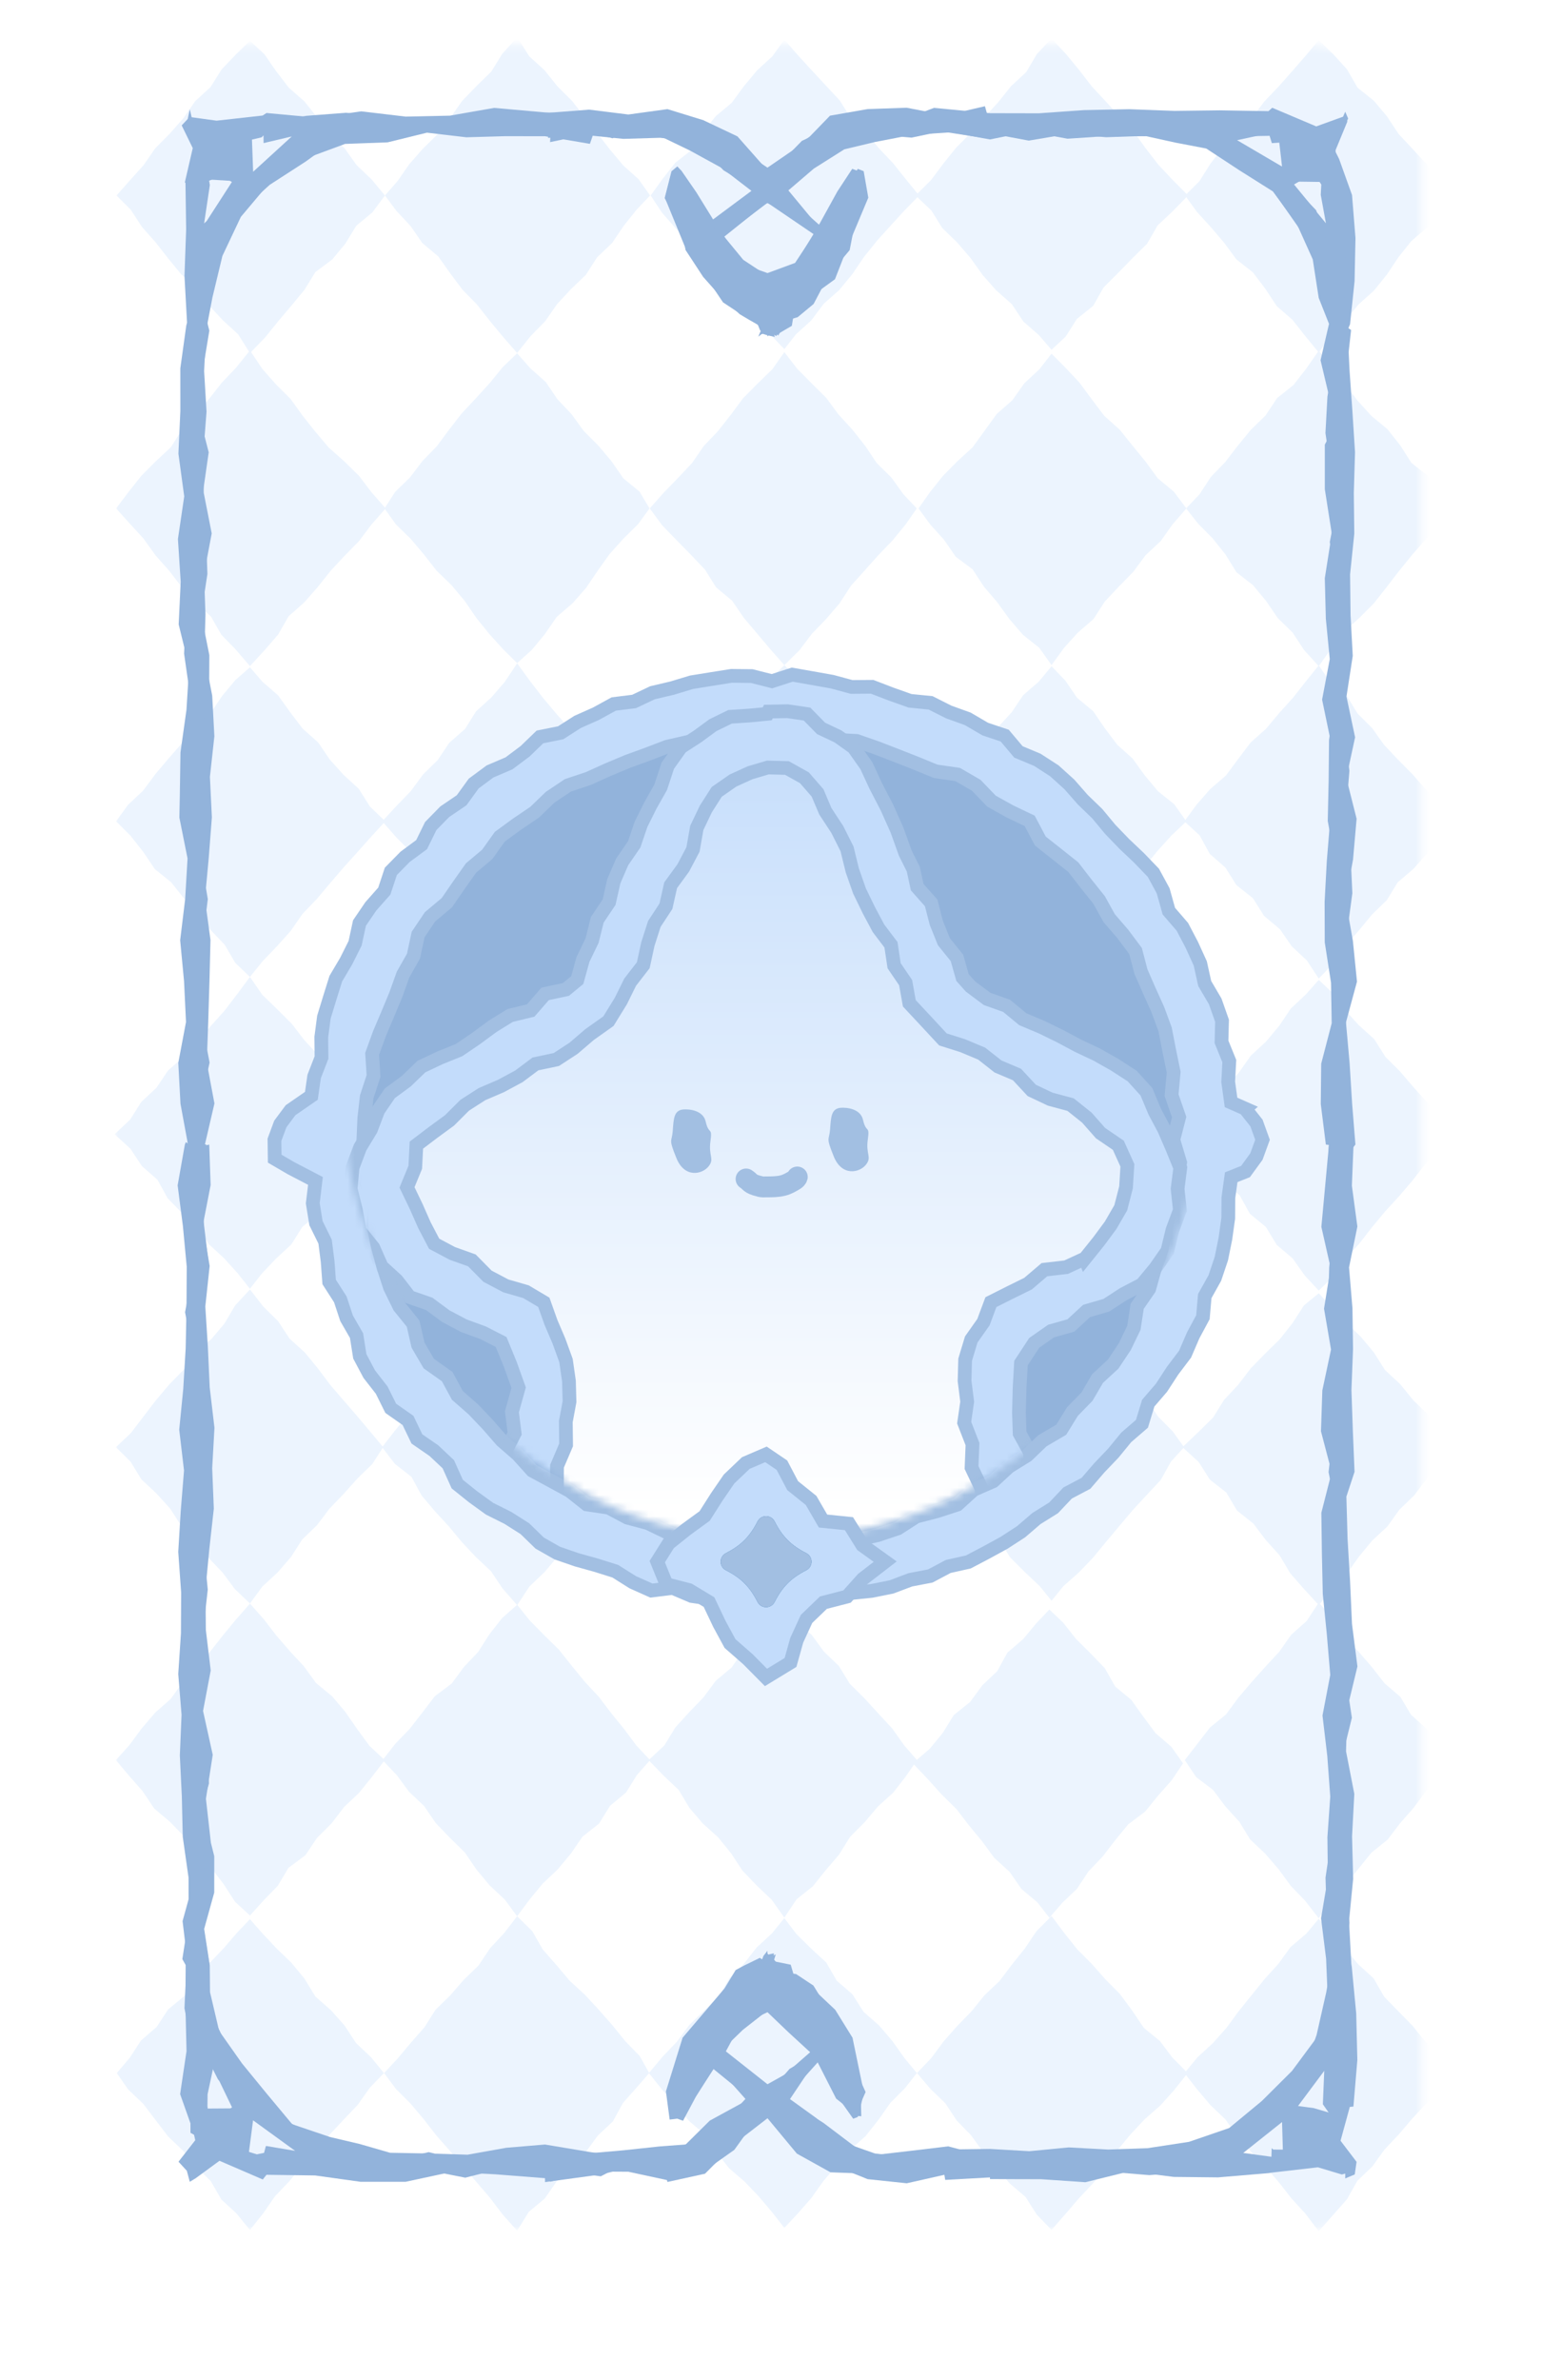 <svg width="215" height="332" viewBox="0 0 215 332" fill="none" xmlns="http://www.w3.org/2000/svg">
<g filter="url(#filter0_d_2544_40833)">
<path d="M184.735 310.609L181.756 310.96L178.779 311.395L175.8 310.645L172.823 310.588L169.843 310.686L166.864 311.118L163.887 310.631L160.908 310.994L157.928 310.872L154.949 311.161L151.972 310.686L148.993 310.738L146.013 310.915L143.034 311.144L140.055 311.438L137.075 311.383L134.099 310.65L131.119 311.087L128.14 310.559L125.16 310.951L122.181 311.106L119.202 310.561L116.222 311.292L113.243 311.342L110.264 310.604L107.284 310.834L104.305 311.321L101.326 310.526L98.346 310.755L95.367 311.381L92.388 310.614L89.408 311.261L86.429 310.936L83.449 310.862L80.47 311.357L77.491 310.87L74.511 310.569L71.532 310.645L68.553 311.357L65.573 311.383L62.594 311.175L59.615 310.922L56.633 310.877L53.653 310.8L50.674 310.764L47.695 310.877L44.715 311.297L41.733 310.987L38.754 311.19L35.772 310.557L32.791 311.288L29.809 310.538L26.849 310.717L24.091 309.675L21.097 309.076L19.142 306.771L16.823 305.008L15.294 302.567L13.452 300.214L12.937 297.324L13.102 294.439L13.242 291.561L12.752 288.682L12.652 285.804L12.302 282.926L13.174 280.048L12.312 277.17L13.065 274.292L12.573 271.413L12.314 268.535L12.62 265.657L12.812 262.779L12.368 259.901L13.223 257.022L12.701 254.144L12.361 251.266L13.038 248.388L12.39 245.51L13.095 242.631L12.73 239.753L12.775 236.875L12.681 233.997L12.322 231.119L12.991 228.241L12.341 225.362L13.09 222.484L13.223 219.606L12.922 216.728L13.252 213.85L12.669 210.969L12.595 208.091L13.154 205.213L13.196 202.334L12.844 199.456L13.156 196.58L12.533 193.702L12.765 190.826L12.708 187.948L12.62 185.07L12.765 182.192L12.738 179.314L12.964 176.436L12.797 173.56L12.304 170.682L13.016 167.801L12.287 164.925L12.41 162.047L12.425 159.169L13.112 156.291L12.77 153.412L12.743 150.534L12.462 147.656L12.509 144.778L12.309 141.9L12.57 139.022L13.218 136.143L12.757 133.265L12.425 130.387L12.684 127.506L12.472 124.628L12.755 121.75L12.457 118.872L12.358 115.994L12.477 113.115L12.807 110.235L12.733 107.357L13.102 104.479L12.642 101.6L13.065 98.72L12.413 95.842L13.073 92.963L13.171 90.083L13.048 87.205L12.819 84.326L12.418 81.446L12.637 78.568L12.597 75.689L12.908 72.809L12.9 69.931L12.546 67.053L13.154 64.174L12.62 61.296L12.388 58.416L12.826 55.537L12.75 52.657V49.779L13.009 46.898L13.238 44.02L12.339 41.139L12.294 38.259L13.043 35.381L12.556 32.502L13.07 29.622L12.595 26.741L13.149 23.861L12.627 20.978L12.57 18.03L13.538 15.233L15.17 12.78L17.108 10.64L18.63 8.056L21.255 6.606L23.907 5.247L26.847 4.681L29.809 4.411L32.788 4.248L35.765 4.251L38.744 4.084L41.721 4.189L44.701 4.225L47.68 4.872L50.659 4.045L53.636 4.64L56.615 4.184L59.595 4.327L62.574 4.15L65.551 4.561L68.531 4.841L71.51 4.26L74.489 4.287L77.469 4.85L80.445 4.554L83.425 4.877L86.404 4.291L89.383 4.01L92.363 4.413L95.342 4.248L98.322 4.525L101.301 4.573L104.28 4.361L107.26 4.189L110.239 4L113.218 4.036L116.198 4.177L119.177 4.678L122.156 4.807L125.136 4.504L128.115 4.53L131.095 4.611L134.074 4.511L137.053 4.172L140.033 4.697L143.012 4.136L145.991 4.354L148.971 4.846L151.95 4.597L154.929 4.423L157.911 4.368L160.891 4.315L163.87 4.872L166.852 4.908L169.831 4.729L172.81 4.01L175.792 4.043L178.772 4.37L181.753 4.439L184.735 4.554L187.658 4.898L190.411 5.856L193.341 6.518L195.754 8.24L197.768 10.37L199.832 12.525L200.984 15.243L201.563 18.099L201.444 20.978L202.038 23.856L201.316 26.734L201.311 29.612L202.203 32.49L201.713 35.369L201.57 38.247L201.9 41.125L201.799 44.003L201.742 46.881L201.971 49.76L202.242 52.638L202.121 55.516L202.05 58.394L201.979 61.272L201.513 64.15L201.607 67.029L201.393 69.907L201.922 72.785L202.025 75.663L201.74 78.541L202.003 81.42L201.666 84.298L201.984 87.176L201.614 90.054L201.629 92.932L202.008 95.811L202.03 98.689L202.195 101.567L201.888 104.447L202.225 107.326L201.732 110.204L202.144 113.082L201.368 115.96L201.427 118.836L201.831 121.714L201.934 124.592L201.427 127.468L202.008 130.346L202.109 133.225L202.035 136.103L201.952 138.981L202.213 141.857L201.917 144.735L202.097 147.616L202.245 150.491L201.678 153.369L202.03 156.248L201.622 159.126L202.053 162.004L202.06 164.882L202.075 167.76L202.19 170.639L202.092 173.517L201.998 176.395L202.08 179.273L201.907 182.154L202.072 185.03L201.998 187.91L201.368 190.788L201.777 193.666L201.508 196.545L201.735 199.423L201.378 202.301L201.897 205.182L202.24 208.06L201.425 210.938L201.713 213.816L201.306 216.697L202.252 219.575L201.607 222.453L201.92 225.334L201.952 228.212L201.351 231.09L202.109 233.971L202.19 236.849L202.102 239.729L201.402 242.608L201.464 245.486L201.745 248.364L201.358 251.242L202.008 254.12L201.481 257.001L201.87 259.879L201.523 262.76L201.851 265.638L201.503 268.518L201.508 271.397L201.937 274.277L201.723 277.158L201.809 280.036L202.262 282.914L202.043 285.795L201.718 288.675L201.681 291.556L201.819 294.439L201.663 297.334L200.368 299.959L199.492 302.703L197.593 304.905L195.678 307.089L193.442 309.069L190.706 310.349L187.766 311.108L184.735 310.609Z" fill="white"/>
</g>
<mask id="mask0_2544_40833" style="mask-type:luminance" maskUnits="userSpaceOnUse" x="15" y="6" width="184" height="305">
<path d="M181.902 6.199L32.433 6.199C23.351 6.199 15.989 13.56 15.989 22.64L15.989 294.561C15.989 303.64 23.351 311.001 32.433 311.001H181.902C190.984 311.001 198.346 303.64 198.346 294.561V22.64C198.346 13.56 190.984 6.199 181.902 6.199Z" fill="white"/>
</mask>
<g mask="url(#mask0_2544_40833)">
<path d="M53.704 27.268L51.829 25.009L49.743 23.021L48.069 20.67L45.925 18.739L44.253 16.385L42.464 14.136L40.287 12.226L38.538 9.942L36.89 7.564L34.872 5.697L32.903 7.604L30.92 9.683L29.372 12.148L27.247 14.096L25.599 16.471L23.702 18.625L21.675 20.665L20.029 23.043L18.107 25.18L16.255 27.268L18.235 29.241L19.821 31.671L21.726 33.818L23.496 36.084L25.316 38.305L27.621 40.098L29.148 42.582L31.103 44.684L33.233 46.637L34.872 49.249L36.993 47.066L38.795 44.829L40.65 42.639L42.478 40.423L44.007 37.944L46.355 36.189L48.186 33.975L49.708 31.488L51.943 29.636L53.704 27.268Z" fill="#ECF4FE"/>
<path d="M90.698 27.267L89.106 25.011L86.959 23.079L85.112 20.88L83.361 18.6L81.577 16.344L79.811 14.073L77.775 12.043L75.977 9.8L73.842 7.855L72.151 5.207L70.075 7.508L68.546 9.988L66.488 11.997L64.489 14.061L62.831 16.427L61.075 18.707L59.02 20.721L57.123 22.875L55.47 25.25L53.712 27.267L55.314 29.421L57.275 31.516L58.917 33.896L61.141 35.76L62.81 38.114L64.536 40.422L66.549 42.474L68.323 44.736L70.157 46.952L72.151 49.232L74.045 46.861L76.056 44.812L77.707 42.439L79.657 40.332L81.736 38.34L83.305 35.893L85.39 33.905L87.013 31.509L88.802 29.264L90.698 27.267Z" fill="#ECF4FE"/>
<path d="M128.235 27.266L126.388 25.007L124.597 22.758L122.619 20.68L120.788 18.466L118.707 16.476L117.162 14.011L115.2 11.911L113.252 9.802L111.307 7.688L109.431 5.52L107.757 7.864L105.629 9.814L103.792 12.02L102.087 14.345L99.861 16.203L98.061 18.445L96.508 20.905L94.212 22.708L92.435 24.971L90.779 27.266L92.346 29.639L94.231 31.802L96.295 33.809L98.07 36.07L100.17 38.042L102.159 40.115L103.663 42.621L105.435 44.884L107.608 46.796L109.431 48.694L111.056 46.623L113.194 44.685L114.917 42.376L117.084 40.462L118.908 38.246L120.536 35.849L122.331 33.605L124.258 31.477L126.197 29.354L128.235 27.266Z" fill="#ECF4FE"/>
<path d="M165.76 27.267L163.59 25.079L161.623 22.987L159.863 20.712L158.184 18.365L156.22 16.27L154.281 14.154L152.326 12.05L150.566 9.772L148.742 7.551L146.71 5.371L144.664 7.535L143.182 10.057L141.063 12.014L139.272 14.261L137.327 16.372L135.458 18.55L133.417 20.576L131.614 22.819L129.889 25.127L127.742 27.267L129.942 29.357L131.483 31.827L133.555 33.827L135.421 36.007L137.097 38.356L139.001 40.506L141.168 42.42L142.77 44.836L144.949 46.743L146.71 48.79L148.688 46.938L150.245 44.482L152.518 42.662L153.961 40.107L155.997 38.076L157.999 36.014L160.045 33.991L161.504 31.45L163.604 29.474L165.76 27.267Z" fill="#ECF4FE"/>
<path d="M202.686 27.267L200.78 25.158L199.031 22.873L197.076 20.771L195.119 18.671L193.525 16.249L191.677 14.052L189.405 12.23L187.943 9.686L186.016 7.558L183.992 5.604L182.186 7.748L180.302 9.914L178.399 12.061L176.416 14.14L174.671 16.427L172.976 18.762L170.657 20.54L168.891 22.813L167.341 25.279L165.342 27.267L166.997 29.559L168.933 31.677L170.795 33.862L172.504 36.183L174.8 37.983L176.537 40.277L178.134 42.7L180.318 44.6L182.098 46.859L183.992 49.167L185.79 46.778L187.723 44.657L189.557 42.448L191.708 40.52L193.508 38.28L195.115 35.867L196.91 33.622L199.104 31.732L200.977 29.552L202.686 27.267Z" fill="#ECF4FE"/>
<path d="M53.805 70.913L51.827 68.655L50.085 66.365L48.032 64.351L45.869 62.432L44.017 60.24L42.228 57.988L40.543 55.646L38.504 53.618L36.605 51.462L34.872 48.875L32.941 51.283L30.958 53.361L29.183 55.623L27.294 57.784L25.398 59.938L23.831 62.387L21.722 64.353L19.695 66.391L17.913 68.65L16.199 70.913L18.091 73.015L20.032 75.132L21.713 77.476L23.616 79.623L25.37 81.903L27.268 84.055L29.424 85.983L30.879 88.529L32.883 90.591L34.872 92.909L36.939 90.665L38.812 88.491L40.271 85.948L42.439 84.033L44.331 81.877L46.122 79.628L48.076 77.523L50.09 75.471L51.82 73.17L53.805 70.913Z" fill="#ECF4FE"/>
<path d="M90.623 70.913L89.216 68.56L86.969 66.717L85.323 64.342L83.473 62.145L81.443 60.112L79.751 57.775L77.775 55.689L76.15 53.293L73.989 51.369L72.151 49.281L70.138 51.21L68.324 53.438L66.39 55.556L64.428 57.653L62.663 59.924L60.947 62.24L58.943 64.301L57.201 66.593L55.138 68.603L53.647 70.913L55.232 73.139L57.294 75.146L59.146 77.338L60.918 79.604L62.985 81.604L64.828 83.808L66.465 86.195L68.272 88.43L70.199 90.56L72.151 92.489L74.197 90.646L76.028 88.432L77.667 86.05L79.863 84.162L81.761 82.01L83.386 79.614L85.063 77.262L86.983 75.127L89.031 73.103L90.623 70.913Z" fill="#ECF4FE"/>
<path d="M127.908 70.914L126.054 68.952L124.371 66.61L122.322 64.591L120.709 62.185L118.927 59.929L116.989 57.813L115.277 55.492L113.234 53.466L111.213 51.419L109.432 49.115L107.753 51.507L105.688 53.511L103.663 55.554L101.952 57.87L100.172 60.129L98.192 62.209L96.55 64.591L94.579 66.681L92.578 68.743L90.653 70.914L92.377 73.26L94.374 75.322L96.389 77.372L98.365 79.455L99.906 81.925L102.139 83.782L103.775 86.169L105.627 88.361L107.482 90.558L109.432 92.774L111.534 90.696L113.273 88.401L115.266 86.333L117.136 84.157L118.71 81.718L120.63 79.583L122.542 77.441L124.534 75.372L126.358 73.144L127.908 70.914Z" fill="#ECF4FE"/>
<path d="M165.528 70.914L163.765 68.57L161.532 66.715L159.832 64.388L158.015 62.162L156.214 59.922L154.061 57.996L152.326 55.695L150.614 53.377L148.648 51.282L146.71 49.332L145.019 51.498L142.91 53.465L141.245 55.823L139.073 57.73L137.382 60.067L135.689 62.402L133.557 64.35L131.541 66.399L129.748 68.649L128.153 70.914L129.781 73.149L131.705 75.278L133.347 77.657L135.696 79.408L137.284 81.837L139.152 84.018L140.841 86.36L142.714 88.535L144.996 90.35L146.71 92.765L148.449 90.374L150.371 88.241L152.562 86.35L154.136 83.909L156.102 81.816L158.111 79.762L159.827 77.446L161.934 75.479L163.606 73.121L165.528 70.914Z" fill="#ECF4FE"/>
<path d="M202.857 70.915L200.982 68.625L199.202 66.366L196.918 64.559L195.356 62.108L193.57 59.856L191.332 58.004L189.401 55.878L187.68 53.567L185.933 51.275L183.99 48.914L182.229 51.436L180.464 53.707L178.184 55.522L176.582 57.937L174.52 59.944L172.699 62.165L170.945 64.447L168.946 66.511L167.358 68.943L165.48 70.915L167.171 73.05L169.191 75.095L170.982 77.341L172.512 79.821L174.815 81.614L176.646 83.828L178.282 86.215L180.342 88.224L181.932 90.654L183.99 92.915L185.769 90.409L187.511 88.117L189.653 86.184L191.683 84.146L193.462 81.887L195.22 79.61L197.028 77.377L198.917 75.216L201.001 73.228L202.857 70.915Z" fill="#ECF4FE"/>
<path d="M53.756 114.56L51.612 112.494L50.062 110.033L47.937 108.081L46.017 105.95L44.389 103.556L42.231 101.635L40.489 99.341L38.806 96.996L36.622 95.094L34.873 93.07L32.846 94.847L31.008 97.053L29.378 99.443L27.437 101.556L25.429 103.611L23.539 105.772L21.685 107.964L19.966 110.278L17.864 112.254L16.197 114.56L18.206 116.56L19.983 118.819L21.603 121.22L23.869 123.044L25.658 125.295L27.568 127.438L29.355 129.689L31.344 131.763L32.82 134.295L34.873 136.261L36.652 134.055L38.64 131.984L40.559 129.848L42.203 127.471L44.193 125.4L46.042 123.203L47.911 121.023L49.835 118.892L51.743 116.743L53.756 114.56Z" fill="#ECF4FE"/>
<path d="M90.809 114.56L89.086 112.323L87.04 110.301L85.242 108.059L83.331 105.919L81.484 103.722L79.49 101.654L77.579 99.509L75.734 97.307L73.978 95.027L72.152 92.522L70.424 95.11L68.549 97.284L66.414 99.224L64.868 101.692L62.689 103.592L61.081 106.002L59.025 108.019L57.318 110.342L55.319 112.408L53.334 114.56L55.261 116.759L57.281 118.804L58.92 121.189L60.987 123.189L62.694 125.511L64.459 127.782L66.739 129.599L68.577 131.805L70.237 134.173L72.152 135.997L74.254 134.34L75.793 131.87L77.722 129.744L79.808 127.758L81.526 125.445L83.326 123.205L85.424 121.227L87.15 118.923L89.228 116.923L90.809 114.56Z" fill="#ECF4FE"/>
<path d="M128.144 114.559L126.313 112.369L124.618 110.035L122.586 108.002L120.865 105.693L118.557 103.905L116.841 101.589L114.844 99.523L113.415 96.95L111.505 94.806L109.433 92.777L107.361 94.806L105.662 97.133L103.739 99.266L102.121 101.667L100.094 103.703L98.322 105.969L96.147 107.878L94.562 110.31L92.563 112.377L90.753 114.559L92.53 116.768L94.242 119.086L96.463 120.953L97.985 123.44L100.104 125.397L101.941 127.603L103.655 129.921L105.535 132.09L107.361 134.31L109.433 136.025L111.107 133.961L113.357 132.121L115.211 129.931L116.838 127.534L118.683 125.337L120.921 123.485L122.436 120.991L124.379 118.877L126.507 116.925L128.144 114.559Z" fill="#ECF4FE"/>
<path d="M165.517 114.56L163.82 112.169L161.547 110.349L159.709 108.143L158.021 105.803L155.874 103.873L154.142 101.571L152.507 99.182L150.27 97.329L148.64 94.935L146.711 92.926L144.938 95.07L142.75 96.966L141.134 99.369L139.189 101.478L137.416 103.742L135.494 105.875L133.596 108.029L131.947 110.404L129.712 112.261L127.886 114.56L129.941 116.653L131.919 118.733L133.78 120.921L135.691 123.063L137.234 125.529L139.25 127.578L141.298 129.599L142.991 131.934L144.815 134.157L146.711 136.333L148.67 134.214L150.277 131.801L152.117 129.597L154.327 127.723L156.206 125.555L158.128 123.422L159.653 120.935L161.472 118.712L163.399 116.579L165.517 114.56Z" fill="#ECF4FE"/>
<path d="M202.956 114.56L201.062 112.202L198.995 110.2L197.11 108.036L195.09 105.991L193.116 103.906L191.44 101.554L189.406 99.524L187.888 97.03L185.632 95.194L183.992 92.805L182.19 95.044L180.413 97.305L178.491 99.436L176.648 101.638L174.492 103.561L172.757 105.858L171.039 108.174L168.845 110.064L166.954 112.226L165.242 114.56L167.375 116.518L168.787 119.102L170.964 121.006L172.516 123.465L174.803 125.274L176.353 127.735L178.572 129.604L180.219 131.982L182.323 133.955L183.992 136.487L186.076 134.326L187.694 131.925L189.595 129.775L191.421 127.557L193.486 125.555L195.006 123.066L197.211 121.182L199.114 119.033L200.781 116.667L202.956 114.56Z" fill="#ECF4FE"/>
<path d="M53.333 158.206L51.93 155.855L49.646 154.045L48.002 151.668L46.22 149.414L44.401 147.191L42.46 145.075L40.704 142.794L38.67 140.761L36.599 138.759L34.87 136.256L33.07 138.695L31.319 140.975L29.406 143.115L27.538 145.293L25.604 147.416L23.434 149.326L21.821 151.734L19.709 153.698L18.157 156.161L15.989 158.206L18.192 160.216L19.787 162.638L21.963 164.543L23.385 167.118L25.384 169.182L27.599 171.053L29.13 173.535L31.253 175.488L33.18 177.618L34.87 179.76L36.552 177.613L38.528 175.53L40.646 173.573L42.194 171.11L44.46 169.284L46.085 166.89L47.969 164.724L49.98 162.669L51.577 160.256L53.333 158.206Z" fill="#ECF4FE"/>
<path d="M90.849 158.207L88.96 156.079L87.237 153.771L85.476 151.495L83.362 149.533L81.541 147.315L79.565 145.23L77.872 142.893L75.915 140.793L73.82 138.812L72.148 136.197L70.462 138.796L68.194 140.617L66.616 143.054L64.825 145.301L62.709 147.263L60.833 149.434L58.864 151.526L57.139 153.835L55.313 156.053L53.634 158.207L55.102 160.544L57.001 162.698L59.26 164.53L60.742 167.052L62.751 169.104L64.474 171.413L66.761 173.222L68.264 175.726L70.05 177.982L72.148 180.241L74.042 177.804L75.99 175.695L77.559 173.249L79.46 171.099L81.529 169.099L83.57 167.073L85.495 164.941L86.94 162.385L88.993 160.366L90.849 158.207Z" fill="#ECF4FE"/>
<path d="M128.122 158.206L126.195 156.119L124.517 153.77L122.33 151.874L120.619 149.556L118.928 147.219L117.107 144.999L115.257 142.799L113.328 140.674L111.149 138.769L109.43 136.256L107.457 138.541L105.834 140.937L103.69 142.87L101.901 145.12L99.939 147.217L98.115 149.433L96.343 151.701L94.482 153.888L92.761 156.199L90.441 158.206L92.801 160.173L94.328 162.657L96.303 164.74L98.092 166.989L99.981 169.148L101.875 171.305L104.045 173.219L105.928 175.388L107.555 177.782L109.43 179.623L111.523 177.979L113.038 175.488L115.028 173.416L116.98 171.312L118.634 168.942L120.429 166.697L122.711 164.885L124.647 162.764L126.294 160.384L128.122 158.206Z" fill="#ECF4FE"/>
<path d="M165.148 158.207L163.769 155.855L161.655 153.894L159.576 151.901L158.026 149.443L156.151 147.269L154.25 145.118L152.412 142.909L150.471 140.795L148.659 138.562L146.707 136.705L144.972 138.75L143.204 141.021L141.081 142.971L139.157 145.101L137.438 147.412L135.71 149.718L133.688 151.761L131.485 153.644L129.734 155.931L127.912 158.207L129.958 160.28L131.742 162.534L133.776 164.565L135.635 166.752L137.408 169.018L138.967 171.472L140.847 173.642L142.896 175.664L144.68 177.92L146.707 180.226L148.477 177.692L150.261 175.438L152.492 173.583L154.107 171.177L156.025 169.042L157.935 166.902L159.761 164.681L161.636 162.508L163.421 160.261L165.148 158.207Z" fill="#ECF4FE"/>
<path d="M202.897 158.207L200.675 156.191L199.099 153.752L197.187 151.612L195.321 149.429L193.284 147.403L191.734 144.938L189.588 143.005L187.666 140.874L185.975 138.532L183.99 136.68L182.196 138.699L180.094 140.67L178.481 143.076L176.638 145.28L174.52 147.235L172.853 149.593L170.917 151.714L169.046 153.892L167.248 156.136L165.422 158.207L167 160.495L169.147 162.426L170.709 164.877L172.958 166.717L174.382 169.292L176.62 171.142L178.133 173.638L180.344 175.515L182.014 177.873L183.99 180.011L186.085 177.982L187.724 175.6L189.641 173.465L191.407 171.194L193.24 168.983L195.181 166.869L197.049 164.687L198.812 162.414L200.748 160.288L202.897 158.207Z" fill="#ECF4FE"/>
<path d="M53.46 201.854L51.686 199.724L49.838 197.527L47.961 195.356L46.088 193.181L44.358 190.879L42.541 188.654L40.401 186.713L38.807 184.291L36.758 182.267L34.874 179.852L32.797 182.096L31.312 184.616L29.458 186.808L27.225 188.661L25.61 191.064L23.599 193.119L21.749 195.316L19.998 197.601L18.249 199.89L16.175 201.854L18.202 203.857L19.727 206.343L21.833 208.31L23.758 210.44L25.324 212.887L27.363 214.915L29.058 217.25L31.041 219.325L32.767 221.636L34.874 223.653L36.597 221.299L38.713 219.34L40.595 217.174L42.16 214.725L44.234 212.727L45.966 210.428L47.956 208.355L49.871 206.217L51.941 204.206L53.46 201.854Z" fill="#ECF4FE"/>
<path d="M90.768 201.853L89.002 199.692L87.122 197.521L85.121 195.461L83.37 193.177L81.525 190.98L79.525 188.916L77.711 186.686L76.137 184.244L73.918 182.372L72.153 179.936L70.495 182.465L68.491 184.524L66.455 186.553L64.888 188.999L63.015 191.174L60.965 193.193L59.054 195.336L56.962 197.316L55.117 199.521L53.312 201.853L55.105 204.192L57.406 205.985L58.813 208.577L60.663 210.769L62.608 212.883L64.444 215.092L66.408 217.186L68.508 219.16L70.121 221.568L72.153 223.889L73.865 221.286L75.95 219.3L77.805 217.108L79.848 215.087L81.719 212.909L83.173 210.36L85.261 208.375L87.202 206.261L89.138 204.133L90.768 201.853Z" fill="#ECF4FE"/>
<path d="M127.946 201.853L126.074 199.874L124.638 197.312L122.594 195.288L120.731 193.105L118.919 190.878L116.985 188.754L115.177 186.519L112.956 184.652L111.492 182.111L109.432 180.057L107.421 182.151L105.909 184.648L104.052 186.835L102.043 188.892L100.019 190.932L98.122 193.086L96.107 195.136L94.266 197.34L92.461 199.577L90.745 201.853L92.73 203.883L94.383 206.254L96.263 208.422L98.113 210.617L100.259 212.55L101.931 214.904L103.837 217.051L105.736 219.205L107.407 221.564L109.432 223.917L111.113 221.262L113.237 219.307L115.11 217.132L117.062 215.027L118.701 212.645L120.567 210.465L122.746 208.558L124.184 205.997L126.233 203.976L127.946 201.853Z" fill="#ECF4FE"/>
<path d="M165.203 201.854L163.613 199.645L161.592 197.602L159.977 195.199L157.732 193.353L156.191 190.883L154.166 188.843L152.499 186.484L150.25 184.641L148.72 182.157L146.712 179.768L144.799 182.238L142.91 184.399L141.091 186.622L139.421 188.978L137.275 190.909L135.633 193.291L133.653 195.372L131.944 197.692L129.746 199.583L128.09 201.854L129.64 204.214L131.686 206.236L133.587 208.385L135.287 210.713L137.466 212.617L139.393 214.745L140.927 217.22L142.966 219.251L145.061 221.232L146.712 223.272L148.365 221.234L150.532 219.32L152.515 217.246L154.339 215.028L156.184 212.826L158.036 210.634L159.986 208.523L161.945 206.426L163.374 203.863L165.203 201.854Z" fill="#ECF4FE"/>
<path d="M202.972 201.854L200.771 199.754L199.231 197.282L197.159 195.284L195.349 193.054L193.235 191.092L191.68 188.634L189.838 186.43L187.773 184.425L185.797 182.34L183.992 180.383L181.916 182.093L180.34 184.534L178.561 186.791L176.508 188.805L174.499 190.859L172.755 193.151L170.788 195.246L169.25 197.719L167.201 199.74L164.982 201.854L167.246 203.925L168.803 206.378L171.099 208.178L172.591 210.694L174.868 212.506L176.606 214.803L178.528 216.935L180.022 219.448L181.914 221.612L183.992 223.863L186.034 221.581L187.956 219.448L189.62 217.09L191.449 214.876L193.563 212.914L195.244 210.568L197.316 208.568L199.043 206.264L200.652 203.839L202.972 201.854Z" fill="#ECF4FE"/>
<path d="M53.678 245.5L51.541 243.498L49.834 241.175L48.192 238.795L46.343 236.6L44.098 234.755L42.405 232.42L40.453 230.313L38.573 228.145L36.817 225.863L34.874 223.668L32.942 225.87L31.114 228.086L29.337 230.344L27.569 232.613L25.502 234.615L23.821 236.961L21.653 238.876L19.787 241.058L18.073 243.379L16.175 245.5L18.003 247.68L19.902 249.832L21.511 252.243L23.723 254.114L25.717 256.18L27.37 258.553L29.458 260.539L31.217 262.817L32.793 265.258L34.874 267.172L36.758 265.089L38.758 263.026L40.254 260.517L42.609 258.769L44.217 256.361L46.254 254.328L48.005 252.045L50.096 250.062L51.903 247.827L53.678 245.5Z" fill="#ECF4FE"/>
<path d="M90.699 245.5L88.817 243.5L87.096 241.191L85.286 238.961L83.544 236.669L81.587 234.569L79.77 232.344L77.979 230.092L75.926 228.076L73.911 226.026L72.152 223.834L70.039 225.706L68.266 227.971L66.704 230.422L64.726 232.503L63.019 234.826L60.674 236.581L58.925 238.868L57.162 241.141L55.163 243.208L53.374 245.5L55.366 247.606L57.078 249.924L59.173 251.903L60.803 254.292L62.797 256.358L64.85 258.375L66.478 260.771L68.32 262.973L70.424 264.947L72.152 267.281L73.883 264.949L75.707 262.731L77.799 260.752L79.639 258.548L81.281 256.166L83.57 254.361L85.104 251.881L87.337 250.026L88.876 247.559L90.699 245.5Z" fill="#ECF4FE"/>
<path d="M127.944 245.501L126.158 243.449L124.486 241.093L122.536 238.988L120.6 236.87L118.559 234.844L117.034 232.359L114.953 230.367L113.251 228.039L111.067 226.137L109.432 223.949L107.777 226.115L105.633 228.051L103.718 230.186L102.086 232.576L99.86 234.438L98.146 236.753L96.151 238.822L94.22 240.948L92.7 243.439L90.495 245.501L92.583 247.664L94.678 249.641L96.179 252.146L98.043 254.329L100.187 256.262L101.997 258.492L103.592 260.917L105.579 262.993L107.667 264.979L109.432 267.473L111.13 264.922L113.4 263.102L115.201 260.86L117.064 258.68L118.601 256.205L120.63 254.17L122.482 251.973L124.624 250.035L126.389 247.757L127.944 245.501Z" fill="#ECF4FE"/>
<path d="M165.054 245.948L163.425 243.635L161.227 241.749L159.513 239.433L157.832 237.089L155.594 235.239L154.147 232.685L152.154 230.612L150.115 228.586L148.334 226.325L146.407 224.496L144.586 226.413L142.75 228.622L140.552 230.507L139.137 233.089L137.049 235.072L135.345 237.398L133.067 239.217L131.541 241.699L129.714 243.922L127.357 245.948L129.478 248.18L131.398 250.316L133.451 252.33L135.198 254.617L137.028 256.828L138.735 259.151L140.872 261.096L142.514 263.476L144.74 265.34L146.407 267.488L148.179 265.435L150.263 263.445L151.86 261.027L153.84 258.949L155.596 256.669L157.418 254.448L159.761 252.688L161.57 250.458L163.476 248.302L165.054 245.948Z" fill="#ECF4FE"/>
<path d="M202.971 245.5L200.943 243.246L199.021 241.116L196.875 239.183L195.376 236.675L193.176 234.791L191.408 232.521L189.528 230.352L187.524 228.293L186.039 225.768L183.991 223.533L182.308 226.091L180.149 228.013L178.489 230.376L176.539 232.483L174.626 234.62L172.765 236.805L171.054 239.128L168.802 240.966L167.044 243.246L165.297 245.5L166.899 247.878L169.234 249.643L170.96 251.949L172.894 254.07L174.416 256.556L176.509 258.535L178.386 260.708L180.086 263.038L182.085 265.104L183.991 267.56L185.735 264.962L187.728 262.893L189.528 260.656L191.331 258.418L193.597 256.592L195.339 254.3L197.237 252.146L198.944 249.823L201.03 247.842L202.971 245.5Z" fill="#ECF4FE"/>
<path d="M53.566 289.149L51.768 286.943L49.675 284.962L48.083 282.537L46.18 280.39L44.008 278.48L42.488 275.991L40.664 273.771L38.592 271.773L36.623 269.678L34.87 267.686L33.041 269.609L31.168 271.785L29.181 273.861L27.401 276.115L25.687 278.433L23.447 280.281L21.862 282.713L19.671 284.608L18.086 287.04L16.29 289.149L17.88 291.436L19.966 293.42L21.712 295.709L23.457 297.999L25.547 299.98L27.362 302.207L29.41 304.229L30.871 306.77L32.992 308.727L34.87 311.036L36.724 308.71L38.368 306.331L40.35 304.255L42.191 302.051L44.335 300.117L45.983 297.742L47.947 295.645L49.926 293.562L51.59 291.201L53.566 289.149Z" fill="#ECF4FE"/>
<path d="M90.578 289.149L89.248 286.765L87.244 284.706L85.437 282.473L83.54 280.319L81.59 278.212L79.465 276.26L77.615 274.063L75.721 271.906L74.264 269.358L72.148 267.277L70.339 269.626L68.384 271.728L66.773 274.137L64.708 276.141L62.824 278.305L60.766 280.317L59.211 282.775L57.315 284.931L55.47 287.133L53.59 289.149L55.241 291.365L57.275 293.396L59.122 295.593L60.888 297.864L62.784 300.018L64.64 302.208L66.511 304.386L68.379 306.566L70.117 308.865L72.148 311.136L73.778 308.509L76.004 306.649L77.653 304.274L79.743 302.293L81.7 300.194L83.407 297.868L85.507 295.895L86.921 293.311L88.822 291.171L90.578 289.149Z" fill="#ECF4FE"/>
<path d="M127.917 289.148L126.193 287.061L124.521 284.705L122.66 282.52L120.486 280.612L118.928 278.159L116.74 276.264L115.274 273.725L113.153 271.77L111.107 269.746L109.428 267.535L107.686 269.685L105.561 271.639L103.793 273.905L101.754 275.933L100.293 278.472L98.207 280.458L96.147 282.472L94.431 284.785L92.445 286.864L90.535 289.148L92.389 291.478L94.344 293.58L96.133 295.832L98.34 297.708L99.928 300.136L101.7 302.401L103.893 304.294L105.876 306.373L107.731 308.567L109.428 310.743L111.313 308.736L113.202 306.574L114.872 304.221L116.735 302.036L118.613 299.867L120.766 297.939L122.55 295.685L124.21 293.319L126.238 291.281L127.917 289.148Z" fill="#ECF4FE"/>
<path d="M165.705 289.149L163.563 286.983L161.833 284.682L159.583 282.841L157.965 280.44L156.254 278.122L154.229 276.079L152.328 273.93L150.298 271.892L148.507 269.64L146.709 267.246L144.604 269.365L142.989 271.768L141.193 274.01L139.46 276.309L137.363 278.285L135.56 280.523L133.552 282.58L131.653 284.734L129.937 287.052L127.938 289.149L129.813 291.353L131.884 293.353L133.481 295.773L135.488 297.83L137.174 300.17L139.018 302.369L140.882 304.556L143.089 306.433L144.649 308.891L146.709 311.019L148.664 308.798L150.53 306.616L152.496 304.525L154.371 302.352L155.917 299.887L157.752 297.678L159.716 295.581L161.889 293.674L163.801 291.543L165.705 289.149Z" fill="#ECF4FE"/>
<path d="M202.603 289.15L201.029 286.817L198.92 284.851L197.127 282.606L195.118 280.552L193.112 278.495L191.655 275.949L189.523 274.001L187.673 271.807L185.679 269.736L183.988 267.629L182.26 269.698L180.055 271.579L178.362 273.916L176.436 276.041L174.63 278.276L172.828 280.516L171.121 282.839L169.213 284.984L167.085 286.936L165.259 289.15L167.019 291.418L168.871 293.61L170.957 295.596L172.624 297.954L174.521 300.108L176.522 302.17L178.397 304.345L180.167 306.611L182.106 308.732L183.988 311.212L186.041 308.886L187.94 306.735L189.378 304.174L191.461 302.184L193.145 299.842L195.113 297.752L196.979 295.567L198.922 293.456L201.062 291.508L202.603 289.15Z" fill="#ECF4FE"/>
</g>
<path d="M106.884 221.674C141.733 221.674 169.984 193.363 169.984 158.439C169.984 123.516 141.733 95.205 106.884 95.205C72.035 95.205 43.784 123.516 43.784 158.439C43.784 193.363 72.035 221.674 106.884 221.674Z" fill="#92B3DB"/>
<path d="M107.084 46.914L106.945 46.074L105.796 46.96L106.305 45.763L104.593 44.382L103.274 43.757L100.876 42.173L98.373 38.448L96.491 34.475L92.738 27.622L93.687 23.89L94.499 23.211L95.091 23.833L97.155 26.825L99.488 30.604L104.841 26.622L100.692 23.426L96.245 20.989L92.094 18.986L86.977 19.127L81.861 18.749L76.745 19.824L76.809 18.615L75.257 16.281L76.745 15.719L82.205 15.293L87.665 15.972L93.125 15.221L98.108 16.755L102.89 19.024L107.084 23.771L112.198 19.946L115.928 16.437L121.042 15.642L121.969 15.793L120.992 16.248L120.342 19.223L119.757 19.151L114.204 22.244L108.928 26.574L114.28 31.351L117.725 27.261L119.315 24.194L119.674 23.553L120.498 23.871L121.145 27.572L118.152 34.705L116.492 38.949L112.78 41.644L110.779 43.59L110.478 45.445L108.455 46.627L108.309 46.876L107.593 46.462L107.086 46.917L107.084 46.914ZM101.062 33.003L103.181 36.722L107.084 38.087L110.929 36.67L113.686 32.498L107.079 28.187L101.06 33L101.062 33.003Z" fill="#92B3DB"/>
<path d="M121.043 16.877L116.421 17.626L111.892 19.637L107.084 24.542L101.794 20.121L97.714 17.71L93.128 16.066L87.668 16.994L82.208 15.645L76.549 15.819L76.466 19.228L81.862 18.85L86.978 19.369L92.094 19.218L97.122 19.773L100.946 23.754L105.477 26.49L99.579 32.113L97.387 28.309L94.958 24.034L93.954 27.428L96.236 34.599L99.102 37.922L101.643 41.385L104.607 44.365L106.726 45.155L107.082 46.453L107.851 45.756L109.781 44.629L112.279 41.136L115.394 38.161L117.04 34.166L119.684 27.342L119.065 23.816L116.743 28.288L114.579 32.122L108.701 26.512L114.066 22.679L119.868 19.194L119.98 18.086M114.699 32.378L111.467 37.031L107.084 39.152L103.423 36.395L99.771 32.57L103.229 29.709L107.087 27.77L111.023 29.525L114.701 32.378H114.699Z" fill="#92B3DB"/>
<path d="M107.082 46.769L106.456 46.572L106.002 46.615L106.356 45.653L104.433 44.557L103.196 43.82L101.127 41.9L98.6 38.271L95.731 34.832L92.772 27.605L93.732 23.912L94.496 24.192L94.891 24.13L96.634 27.134L100.162 31.849L105.18 26.567L99.732 22.548L94.391 19.151L94.282 18.902L92.256 16.868L92.146 15.757L93.123 16.207L97.912 17.215L101.932 19.972L107.079 23.383L112.155 19.898L115.802 16.135L121.038 15.216L126.498 15.027L131.958 16.083L137.418 14.816L137.829 16.272L137.929 18.605L137.421 19.266L132.304 18.479L127.188 18.821L122.072 19.807L117.806 20.824L113.543 23.517L109.993 26.557L114.147 31.572L116.827 26.708L118.9 23.553L119.667 23.833L119.843 24.422L120.001 27.388L118.544 34.889L115.649 38.336L113.516 42.396L111.288 44.243L109.821 44.667L108.579 46.805L107.691 45.773L108.109 46.994L107.079 46.769H107.082ZM100.957 32.903L103.704 36.244L107.082 38.472L111.011 36.737L113.5 32.649L107.082 28.285L100.957 32.905V32.903Z" fill="#92B3DB"/>
<path d="M95.258 19.152L94.704 18.613L100.443 22.185L105.76 26.51L99.447 31.905L97.561 28.19L94.52 24.695L94.355 27.348L95.647 34.868L98.105 38.621L101.069 41.953L105.103 43.758L106.061 46.102L107.081 46.702L107.707 45.532L109.157 43.88L113.06 41.925L115.252 38.047L118.271 34.753L120.017 27.384L119.805 24.949L117.445 28.7L113.984 33.006L109.15 26.402L112.825 23.197L116.922 19.592L122.071 18.759L127.188 19.195L132.304 18.12L137.377 18.508L137.339 16.462L131.96 16.253L126.5 16.966L121.04 15.854L116.177 17.031L111.97 19.707L107.083 24.483L102.306 19.597L97.677 17.783L93.125 15.923M107.081 28.322L110.628 30.131L114.574 32.446L111.232 36.817L107.081 39L103.286 36.501L99.65 32.487L103.422 29.954L107.079 28.322H107.081Z" fill="#92B3DB"/>
<path d="M121.041 303.184L115.877 302.993L111.176 300.383L107.082 295.45L101.99 299.383L98.249 302.902L93.124 304.089L87.664 302.911L82.204 302.882L76.743 304.307L76.409 303.026L76.024 300.692L76.741 299.689L81.857 300.369L86.973 299.924L92.09 299.376L96.754 299.029L100.855 296.113L104.006 292.757L99.831 288.066L97.086 292.446L95.297 295.802L94.497 295.508L93.43 295.637L92.909 291.711L95.235 284.224L98.202 280.739L101.08 277.35L102.644 274.774L103.898 274.111L105.991 273.092L106.445 273.479L106.925 273.218L107.077 273.001V272.639L107.971 272.445L107.93 273.072L107.878 273.537L110.321 274.035L110.804 275.677L113.218 277.204L116.531 280.325L118.941 284.217L120.518 291.831L119.844 294.881L119.665 295.276L119.042 295.522L116.918 292.525L114.105 287.638L109.554 292.702L114.895 296.104L119.935 299.914L119.612 300.58L121.678 302.586L121.595 303.32L121.036 303.179L121.041 303.184ZM107.082 291.439L113.032 286.242L110.006 283.461L107.082 280.663L103.105 282.522L101.078 286.307L107.082 291.441V291.439Z" fill="#92B3DB"/>
<path d="M119.697 300.937L119.814 300.193L113.787 297.019L107.821 292.761L114.148 286.53L116.897 290.93L119.245 295.217L120.769 291.794L117.616 284.864L116.052 280.678L112.218 278.239L109.744 274.73L107.412 274.194L107.085 273.418L106.677 274.079L104.367 274.655L101.948 278.234L98.766 281.142L95.728 284.46L93.779 291.851L94.985 295.31L96.717 290.592L99.719 286.992L106.264 292.691L101.183 295.88L96.564 298.757L92.095 300.435L86.979 300.119L81.862 301.406L76.756 300.719L76.885 302.701L82.204 303.175L87.664 302.467L93.124 302.862L97.715 301.607L101.594 298.989L107.085 293.658L111.666 299.901L116.205 302.208L121.044 302.395M107.083 292.095L103.889 288.675L99.686 286.789L102.494 282.092L107.083 279.266L111.134 282.569L113.895 286.413L110.164 288.56L107.083 292.095Z" fill="#92B3DB"/>
<path d="M26.265 160.462L26.231 159.653L25.18 153.952L24.874 148.25L25.952 142.549L25.677 136.847L25.137 131.146L25.83 125.444L26.167 119.74L25.025 114.036L25.087 110.905L25.18 104.952L26.016 98.999L26.386 93.046L24.929 87.094L25.211 81.141L24.824 75.188L25.703 69.235L24.893 63.28L25.163 57.327L25.159 51.374L25.987 45.423L26.095 44.992L25.739 38.496L25.971 32.002L25.878 25.509L25.787 25.449L26.893 20.659L25.352 17.495L26.193 16.592L26.48 15.245L26.737 16.353L30.215 16.832L36.64 16.116L37.185 15.762L44.233 16.413L50.41 15.53L56.592 16.264L62.768 16.133L68.938 15.051L76.036 15.678L82.273 15.922L82.504 15.618L88.705 16.918L89.45 17.373L88.579 17.612L88.817 18.306L85.459 19.12L82.739 18.804L82.301 20.063L76.048 19.003L70.557 18.993L65.064 19.149L59.572 18.505L54.081 19.855L48.141 20.073L42.49 22.16L37.512 25.607L33.604 30.248L31.032 35.688L29.64 41.481L28.753 46.115L28.479 51.771L28.815 57.427L28.378 63.086L28.426 68.744L29.539 74.4L28.471 80.059L28.665 85.717L28.51 91.376L29.608 97.034L29.909 102.693L29.288 108.351L29.561 114.01L29.119 119.709L28.591 125.408L29.367 131.107L29.226 136.806L29.052 142.508L28.849 148.207L29.919 153.909L28.596 159.606L28.791 159.658L28.428 160.565L26.267 160.465L26.265 160.462ZM29.279 25.81L28.479 31.162L28.834 30.834L32.355 25.382L30.867 24.496L29.178 25.207L29.279 25.808V25.81ZM35.154 19.472L35.317 23.957L40.708 19.031L36.776 19.958L36.762 18.878L36.514 19.149L35.154 19.472Z" fill="#92B3DB"/>
<path d="M82.246 16.782L76.036 16.028L70.481 16.068L64.932 16.684L59.381 17.009L53.823 16.475L48.267 15.729L42.714 16.157L37.135 17.234L30.69 18.397L26.68 16.43L25.419 17.447L28.4 21.071L26.628 25.535L26.515 32.012L26.171 38.506L26.85 45.005L26.198 45.431L26.642 51.149L25.718 56.865L25.421 62.583L26.083 68.299L26.408 74.018L25.727 79.734L25.947 85.452L25.684 91.17L26.506 96.889L26.642 102.607L25.961 108.325L26.427 114.044L26.53 119.748L26.991 125.449L25.858 131.153L26.862 136.855L27.022 142.556L26.338 148.258L25.954 153.959L26.2 159.687L27.729 160.456L27.91 160.417L28.316 159.211L28.386 159.225L28.409 159.261L27.827 159.656L28.242 159.606L27.994 153.907L29.241 148.208L28.156 142.508L28.171 136.809L28.288 131.11L28.992 125.411L28.041 119.712L27.968 114.01L28.197 108.354L28.011 102.695L29.174 97.037L29.207 91.379L28.075 85.72L28.937 80.061L28.739 74.403L28.307 68.745L29.119 63.088L27.666 57.432L28.273 51.776L29.207 46.118L27.963 41.249L30.258 35.397L33.081 29.906L37.631 25.779L42.674 22.517L47.795 18.802L54.067 18.756L59.558 18.318L65.054 17.921L70.54 18.744L76.032 18.254L82.246 18.412L85.471 19.29L88.378 17.483L88.421 17.474L82.239 16.787L82.246 16.782ZM28.02 34.25L28.715 25.774L28.765 25.018L34.443 25.365L30.334 31.66L28.018 34.25H28.02ZM34.992 24.776L34.782 18.955L36.774 18.799L44.293 18.29L39.678 21.581L34.992 24.774V24.776Z" fill="#92B3DB"/>
<path d="M185.75 159.737L184.983 159.643L184.274 154.002L184.334 148.36L185.8 142.718L185.707 137.077L184.828 131.435L184.809 125.793L185.112 120.151L185.573 114.51L185.607 108.868L185.631 103.226L184.458 97.584L185.53 91.943L184.981 86.299L184.835 80.657L185.812 74.443L184.838 68.229V62.015L185.693 60.4L185.447 55.325L184.243 50.248L185.423 45.172L183.987 41.548L183.156 36.179L180.901 31.159L177.596 26.7L172.914 23.749L168.297 20.716L164.022 19.898L159.741 18.957L154.336 19.141L148.929 18.701L143.533 19.613L138.13 18.602L131.903 18.464L125.514 17.947L124.912 17.597L125.825 17.358L125.461 16.891L130.308 15.048L138.118 15.788L144.937 15.802L151.253 15.359L157.566 15.232L163.876 15.469L170.186 15.39L176.979 15.505L177.5 15.031L183.646 17.631L187.384 16.276L187.687 15.587L188.086 16.52L187.931 16.891L186.156 20.814L186.837 22.188L188.635 27.203L189.115 33.203L188.991 39.207L188.361 45.21L188.012 46.036L188.291 51.716L188.69 57.396L189.053 63.076L188.884 68.756L188.951 74.436L188.363 80.116L188.43 85.796L188.736 91.476L187.859 97.156L189.063 102.836L187.838 108.516L189.273 114.196L188.776 119.876L187.749 125.556L188.755 131.236L189.326 136.916L187.787 142.596L188.296 148.276L188.65 153.959L189.108 159.641L188.583 160.321L187.83 160.62L185.755 159.734L185.75 159.737ZM180.543 25.728L184.993 31.143L184.271 27.184L184.346 25.738L183.297 24.127L180.543 25.731V25.728ZM172.601 19.553L178.869 23.232L178.487 19.895L177.448 19.965L176.996 18.507V18.6L172.601 19.553Z" fill="#92B3DB"/>
<path d="M131.91 18.313L138.123 19.45L143.528 18.352L148.94 19.347L154.346 18.984L159.748 18.998L164.287 18.474L168.529 20.078L173.939 22.153L177.624 26.665L180.815 31.213L184.011 35.851L186.261 41.22L186.476 45.17L186.058 50.246L185.203 55.323L184.926 60.4L185.669 65.465L186.533 70.53L185.532 75.595L186.299 80.657L185.915 86.299L185.788 91.941L186.237 97.582L185.427 103.224L185.372 108.866L185.248 114.508L186.278 120.149L185.284 125.791L185.585 131.433L185.874 137.075L186.096 142.716L185.611 148.358L186.01 154.002L186.321 159.424L187.137 159.644L188.358 153.801L187.357 147.958L187.821 142.116L187.388 136.273L187.892 130.43L188.68 124.585L188.415 118.74L187.809 113.124L188.27 107.509L187.565 101.891L187.317 96.273L187.809 90.655L188.215 85.038L188.074 79.42L187.988 73.802L187.866 68.184L187.816 62.566L187.981 56.949L187.911 51.333L188.504 46.031L187.319 45.213L187.747 39.202L187.606 33.194L187.825 27.184L186.285 22.454L186.347 20.92L187.99 16.935L187.56 16.547L183.442 18.447L177.001 16.671L171.44 17.169L165.884 17.061L160.334 16.114L154.783 15.645L149.227 15.968L143.671 16.19L138.118 16.284L130.339 16.207L125.54 17.138L125.55 17.861L131.903 18.311L131.91 18.313ZM179.767 25.315L185.036 25.387L186.053 27.189L185.133 33.793L183.624 29.317L179.769 25.315H179.767ZM179.802 18.627L178.766 23.68L174.657 21.31L170.609 19.055L177.005 18.948L179.802 18.627Z" fill="#92B3DB"/>
<path d="M69.243 303.278L62.925 302.953L56.598 304.312H50.281L43.963 303.431L37.18 303.338L36.661 303.992L30.623 301.385L27.308 303.814L26.477 304.317L26.068 302.78L24.905 301.514L27.243 298.513L26.969 297.282L25.13 292.086L26.023 286.087L25.88 280.084L25.903 274.081L25.442 273.255L26.317 267.575L26.307 261.895L25.5 256.215L25.368 250.535L25.091 244.855L25.33 239.175L24.869 233.495L25.247 227.815L25.275 222.135L24.869 216.455L25.215 210.775L25.674 205.095L25.005 199.415L25.567 193.735L25.906 188.055L26.02 182.375L26.054 176.695L25.519 171.015L24.783 165.332L25.791 159.65L25.92 159.303L26.267 159.542L28.416 159.805L29.192 159.65L29.388 165.292L28.292 170.933L29.25 176.575L28.645 182.217L28.999 187.858L29.257 193.5L29.921 199.142L29.606 204.784L29.832 210.425L29.204 216.067L28.667 221.709L28.72 227.351L29.4 232.995L28.33 238.639L29.682 244.764L28.731 250.889L29.422 257.017L29.892 258.894V263.968L28.485 269.045L29.266 274.119L29.302 277.868L30.575 283.277L33.766 287.804L37.18 291.98L40.767 296.284L46.05 298.072L50.207 299.049L54.422 300.265L59.828 300.368L65.233 300.535L70.628 299.571L76.034 299.116L82.272 300.159L88.788 301.062L89.918 301.701L88.784 301.94L88.578 302.151L83.825 303.295L76.046 304.358L76.038 303.81L69.243 303.281V303.278ZM34.736 300.143L36.714 300.755L37.089 299.35L37.165 299.324L41.183 300.001L35.307 295.741L34.734 300.145L34.736 300.143ZM28.937 294.281L30.864 295.123L32.369 293.924L29.739 288.467L28.961 292.11L28.937 294.281Z" fill="#92B3DB"/>
<path d="M82.246 301.211L76.036 300.093L70.629 300.512L65.228 301.515L59.813 300.179L54.403 301.417L50.02 300.038L45.781 298.812L40.786 296.268L35.923 293.245L32.911 288.367L30.65 283.256L28.051 278.055L29.236 274.12L28.421 269.048L28.715 263.971L28.369 258.894L27.719 253.829L29.154 248.767L28.832 243.702L27.645 238.639L27.697 232.998L28.354 227.356L28.987 221.714L28.438 216.073L29.044 210.431L28.963 204.789L28.767 199.147L28.17 193.506L28.586 187.864L28.593 182.222L29.154 176.58L28.474 170.939L28.063 165.295L27.733 159.909L26.252 159.65L25.717 165.493L25.77 171.336L26.938 177.179L25.82 183.022L26.912 188.864L26.25 194.71L26.035 200.555L26.059 206.17L25.431 211.786L26.768 217.403L26.429 223.021L26.133 228.639L26.895 234.257L26.09 239.875L26.704 245.492L26.606 251.11L26.455 256.728L27.017 262.346L25.471 267.961L26.116 273.265L26.018 274.086L25.736 280.097L26.897 286.105L26.56 292.117L26.575 297.481L28.151 298.348L26.47 302.57L26.424 302.503L30.843 300.495L37.163 303.147L42.709 302.53L48.26 303.365L53.816 302.491L59.369 302.647L64.918 303.741L70.48 302.329L76.029 302.532L83.823 303.549L88.079 301.328L88.573 301.486L82.239 301.211H82.246ZM34.607 294.059L28.973 294.099L28.545 292.11L27.704 284.676L30.425 290.052L34.607 294.056V294.059ZM34.187 300.816L35.314 295.387L39.267 298.35L44.668 301.338L37.156 300.213L34.187 300.816Z" fill="#92B3DB"/>
<path d="M138.12 303.705L131.877 304.052L131.681 302.879L125.189 302.965L124.752 301.953L124.852 301.714L125.469 301.266L128.805 300.933L131.428 300.857L131.879 299.813L138.118 299.729L143.612 300.048L149.108 299.519L154.601 299.815L160.09 299.629L165.887 298.743L171.488 296.819L176.052 293.042L180.251 288.862L183.896 283.946L185.212 277.947L185.019 273.218L184.312 267.562L185.265 261.906L185.201 256.249L185.597 250.593L185.184 244.937L184.513 239.279L185.597 233.62L185.119 227.964L184.553 222.308L184.431 216.652L184.355 210.996L185.798 205.34L184.302 199.638L184.491 193.937L185.704 188.233L184.728 182.531L185.645 176.827L184.357 171.126L184.885 165.424L185.413 159.725L185.394 159.672L185.752 158.609L187.902 158.937L188.845 159.672L188.614 165.374L189.38 171.075L188.217 176.777L188.695 182.478L188.774 188.18L188.554 193.882L188.75 199.586L188.986 205.29L187.847 208.741L188.012 214.663L188.363 220.587L188.63 226.509L189.388 232.433L187.959 238.357L187.799 244.281L188.953 250.206L188.64 256.13L188.793 262.054L188.212 267.978L188.537 273.9L188.599 274.333L189.218 280.832L189.376 287.328L188.829 293.82L188.325 293.867L187.032 298.588L189.266 301.529L189.015 303.291L187.687 303.846V303.169L187.212 303.296L183.872 302.293L177.524 303.025L176.984 303.107L169.931 303.7L163.761 303.633L157.589 302.853L151.429 304.375L145.257 303.954L138.128 303.935L138.123 303.964L138.118 303.71L138.12 303.705ZM178.873 295.981L173.459 300.289L177.388 300.826L177.426 299.624L177.646 299.82L178.983 299.827L178.873 295.979V295.981ZM181.099 293.74L183.297 294.037L185.368 294.648L184.565 293.501L184.787 288.161L185.112 288.362L181.102 293.74H181.099Z" fill="#92B3DB"/>
<path d="M185.614 298.206L187.355 293.777L187.076 287.307L188.043 280.818L188.471 274.322L187.895 273.894L188.277 268.178L187.869 262.459L188.451 256.741L187.126 251.025L187.202 245.307L188.614 239.591L187.756 233.873L188.74 228.154L187.078 222.436L187.386 216.718L187.403 210.999L187.224 205.281L187.637 199.577L188.459 193.875L187.389 188.171L187.888 182.47L187.341 176.768L187.503 171.067L188.079 165.365L187.797 159.716L186.433 159.515L186.252 160.14L185.846 159.221L185.776 159.915L185.752 160.439L185.351 159.661L185.392 159.716L185.208 165.418L185.963 171.119L185.449 176.821L185.289 182.522L186.318 188.224L185.084 193.926L186.015 199.627L185.363 205.331L186.498 210.987L185.313 216.643L185.783 222.299L186.557 227.956L186.416 233.612L185.583 239.268L186.524 244.924L185.963 250.58L185.769 256.236L184.936 261.892L185.115 267.546L185.881 273.2L185.033 277.905L183.689 283.837L181.575 289.761L176.609 293.627L172.267 298.222L166.026 299.264L160.095 300.319L154.611 300.214L149.113 301.121L143.619 301.413L138.133 300.994L131.927 301.322L128.832 301.092L126.104 302.282L125.598 302.136L131.908 303.021L138.13 303.242L143.679 302.339L149.239 303.481L154.788 302.923L160.343 303.385L165.897 302.947L171.45 302.287L177.018 302.394L183.765 301.681L187.821 302.373L187.756 302.526L185.614 298.198V298.206ZM186.264 285.048L186.158 293.56L185.951 295.168L180.209 293.883L184.876 288.234L186.261 285.05L186.264 285.048ZM177.385 301.296L169.788 301.126L174.397 297.602L178.979 295.082L179.129 300.161L177.388 301.296H177.385Z" fill="#92B3DB"/>
<path d="M121.039 303.94L116.281 302.023L111.568 300.003L107.08 294.897L102.059 299.469L98.362 303.189L93.124 304.338L92.818 303.205L92.042 302.303L93.707 300.022L94.485 300.28L99.028 295.783L104.627 292.724L99.554 288.592L97.053 292.432L94.97 295.314L94.495 295.448L93.757 295.378L93.85 291.886L95.866 284.55L98.682 281.105L101.558 277.86L103.526 275.909L104.565 274.92L105.974 273.084L106.335 273.283L106.516 272.807L107.075 272.096V272.428L107.4 273.053L108.236 272.579L108.009 273.333L109.414 275.121L111.067 275.339L113.488 276.943L115.865 280.82L118.889 284.258L120.086 291.917L120.167 295.175L119.663 295.132L119.445 294.912L116.656 292.712L113.895 287.283L110.219 292.781L113.837 295.39L117.654 298.701L122.068 300.575L127.184 299.981L132.3 299.371L137.417 300.73L138.721 300.714L137.326 303.047L137.417 302.94L131.956 303.294L126.511 304.522L121.034 303.945L121.039 303.94ZM107.08 290.706L113.818 286.941L110.417 283.102L107.078 280.107L103.177 282.601L101.271 286.12L107.078 290.708L107.08 290.706Z" fill="#92B3DB"/>
<path d="M93.122 303.255L98.224 302.853L102.452 299.861L107.081 293.417L112.139 299.428L116.324 301.917L121.039 303.597L126.499 302.908L131.959 302.975L137.515 303.257L137.169 301.256L132.303 300.888L127.187 300.974L122.071 300.364L117.583 298.793L113.205 295.579L107.754 292.673L114.065 286.421L116.842 290.964L119.625 294.629L120.635 291.818L117.664 284.843L115.202 281.291L112.228 278.228L109.032 275.566L107.933 273.436L107.078 274.096L106.364 273.641L105.203 275.662L101.422 277.708L98.372 280.87L96.387 284.791L94.71 292.008L94.297 294.265L97.371 290.997L99.538 287.254L105.282 292.809L99.722 296.12L94.608 300.565L95.109 300.289M100.149 286.502L103.639 283.122L107.081 280.425L111.757 282.029L114.12 286.574L110.74 289.339L107.078 291.206L103.443 289.296L100.147 286.505L100.149 286.502Z" fill="#92B3DB"/>
<path d="M173.736 154.639L171.753 153.763L171.357 150.893L171.512 147.999L170.423 145.318L170.499 142.377L169.548 139.677L168.08 137.175L167.461 134.375L166.281 131.787L164.963 129.272L163.076 127.084L162.285 124.255L160.919 121.737L158.927 119.666L156.854 117.701L154.895 115.669L153.089 113.491L151.071 111.542L149.201 109.41L147.104 107.514L144.729 105.977L142.09 104.874L140.177 102.602L137.456 101.69L135.02 100.264L132.364 99.308L129.837 98.033L126.968 97.748L124.327 96.81L121.683 95.795L118.819 95.816L116.098 95.081L113.325 94.588L110.531 94.098L107.703 95.014L104.884 94.299L102.054 94.268L99.259 94.713L96.474 95.163L93.766 95.981L91.031 96.625L88.468 97.841L85.628 98.193L83.144 99.555L80.586 100.692L78.219 102.21L75.334 102.786L73.26 104.79L71.02 106.468L68.369 107.602L66.095 109.283L64.404 111.621L62.046 113.223L60.092 115.221L58.824 117.809L56.514 119.515L54.53 121.536L53.617 124.293L51.74 126.414L50.154 128.745L49.545 131.567L48.295 134.059L46.853 136.498L46.014 139.176L45.193 141.86L44.825 144.653L44.858 147.497L43.829 150.149L43.442 152.844L40.535 154.852L39.109 156.772L38.29 158.979L38.326 161.609L40.617 162.945L44.013 164.714L43.638 167.835L44.085 170.6L45.358 173.182L45.711 175.954L45.924 178.807L47.479 181.227L48.353 183.872L49.745 186.292L50.202 189.184L51.52 191.666L53.254 193.892L54.513 196.427L56.925 198.117L58.165 200.699L60.529 202.329L62.548 204.228L63.792 206.997L66.006 208.773L68.302 210.434L70.857 211.712L73.225 213.213L75.295 215.226L77.755 216.624L80.445 217.553L83.175 218.314L85.843 219.152L88.282 220.688L90.885 221.852L93.866 221.485L96.498 222.608L99.283 223.01L102.061 223.532L104.887 223.465L107.698 223.807L110.509 223.463L113.347 223.664L116.067 222.656L118.824 222.187L121.621 221.897L124.377 221.344L127.011 220.351L129.796 219.817L132.297 218.489L135.099 217.862L137.604 216.547L140.084 215.19L142.456 213.651L144.608 211.803L147.003 210.31L148.952 208.246L151.513 206.892L153.366 204.74L155.33 202.684L157.131 200.484L159.323 198.591L160.202 195.711L162.058 193.552L163.606 191.173L165.342 188.877L166.474 186.252L167.831 183.726L168.087 180.777L169.494 178.255L170.404 175.547L170.97 172.747L171.364 169.922L171.383 167.057L171.779 164.199L173.776 163.402L175.295 161.315L176.148 158.976L175.302 156.633L173.728 154.646L173.736 154.639ZM162.65 171.402L162.08 174.243L161.117 176.974L160.334 179.772L158.659 182.197L158.203 185.194L156.932 187.829L155.313 190.263L153.13 192.279L151.656 194.802L149.626 196.882L148.066 199.416L145.434 200.96L143.294 203.012L140.767 204.575L138.572 206.602L135.837 207.801L133.577 209.853L130.726 210.781L127.84 211.526L125.285 213.175L122.457 214.12L119.547 214.774L116.54 214.819L113.593 215.037L110.657 215.279L107.712 216.114L104.743 215.714L101.825 215.083L98.922 214.563L95.872 214.786L93.068 213.737L90.376 212.438L87.522 211.679L84.914 210.286L81.852 209.831L79.49 207.959L76.888 206.54L74.259 205.118L72.238 202.878L70.01 200.939L68.063 198.708L66.045 196.585L63.811 194.627L62.392 192.008L59.827 190.191L58.322 187.616L57.637 184.617L55.729 182.254L54.417 179.573L53.493 176.737L52.714 173.862L52.103 170.916L52.344 167.835L51.076 164.987L51.608 161.944L50.698 158.974L50.827 155.963L51.166 152.971L52.117 150.079L51.919 146.996L52.951 144.15L54.114 141.414L55.244 138.695L56.235 135.924L57.69 133.362L58.337 130.346L59.999 127.876L62.342 125.909L64.007 123.489L65.715 121.071L67.982 119.166L69.73 116.708L72.135 114.951L74.588 113.29L76.752 111.202L79.232 109.541L82.091 108.586L84.782 107.37L87.503 106.226L90.278 105.218L93.052 104.156L95.942 103.497L98.827 102.779L101.758 102.219L104.765 102.638L107.712 102.305L110.674 102.339L113.614 102.707L116.531 103.189L119.514 103.344L122.328 104.323L125.089 105.391L127.828 106.468L130.546 107.583L133.618 108.028L136.202 109.527L138.326 111.736L140.915 113.182L143.662 114.494L145.15 117.311L147.469 119.14L149.755 120.959L151.532 123.257L153.342 125.521L154.754 128.063L156.667 130.284L158.43 132.644L159.185 135.519L160.348 138.178L161.547 140.835L162.557 143.578L163.111 146.448L163.749 149.541L163.458 152.751L164.516 155.817L163.699 158.979L164.65 162.148L164.27 165.296L163.245 168.333L162.655 171.409L162.65 171.402Z" fill="#4678B7"/>
<path d="M173.736 154.639L171.753 153.763L171.357 150.893L171.512 147.999L170.423 145.318L170.499 142.377L169.548 139.677L168.08 137.175L167.461 134.375L166.281 131.787L164.963 129.272L163.076 127.084L162.285 124.255L160.919 121.737L158.927 119.666L156.854 117.701L154.895 115.669L153.089 113.491L151.071 111.542L149.201 109.41L147.104 107.514L144.729 105.977L142.09 104.874L140.177 102.602L137.456 101.69L135.02 100.264L132.364 99.308L129.837 98.033L126.968 97.748L124.327 96.81L121.683 95.795L118.819 95.816L116.098 95.081L113.325 94.588L110.531 94.098L107.703 95.014L104.884 94.299L102.054 94.268L99.259 94.713L96.474 95.163L93.766 95.981L91.031 96.625L88.468 97.841L85.628 98.193L83.144 99.555L80.586 100.692L78.219 102.21L75.334 102.786L73.26 104.79L71.02 106.468L68.369 107.602L66.095 109.283L64.404 111.621L62.046 113.223L60.092 115.221L58.824 117.809L56.514 119.515L54.53 121.536L53.617 124.293L51.74 126.414L50.154 128.745L49.545 131.567L48.295 134.059L46.853 136.498L46.014 139.176L45.193 141.86L44.825 144.653L44.858 147.497L43.829 150.149L43.442 152.844L40.535 154.852L39.109 156.772L38.29 158.979L38.326 161.609L40.617 162.945L44.013 164.714L43.638 167.835L44.085 170.6L45.358 173.182L45.711 175.954L45.924 178.807L47.479 181.227L48.353 183.872L49.745 186.292L50.202 189.184L51.52 191.666L53.254 193.892L54.513 196.427L56.925 198.117L58.165 200.699L60.529 202.329L62.548 204.228L63.792 206.997L66.006 208.773L68.302 210.434L70.857 211.712L73.225 213.213L75.295 215.226L77.755 216.624L80.445 217.553L83.175 218.314L85.843 219.152L88.282 220.688L90.885 221.852L93.866 221.485L96.498 222.608L99.283 223.01L102.061 223.532L104.887 223.465L107.698 223.807L110.509 223.463L113.347 223.664L116.067 222.656L118.824 222.187L121.621 221.897L124.377 221.344L127.011 220.351L129.796 219.817L132.297 218.489L135.099 217.862L137.604 216.547L140.084 215.19L142.456 213.651L144.608 211.803L147.003 210.31L148.952 208.246L151.513 206.892L153.366 204.74L155.33 202.684L157.131 200.484L159.323 198.591L160.202 195.711L162.058 193.552L163.606 191.173L165.342 188.877L166.474 186.252L167.831 183.726L168.087 180.777L169.494 178.255L170.404 175.547L170.97 172.747L171.364 169.922L171.383 167.057L171.779 164.199L173.776 163.402L175.295 161.315L176.148 158.976L175.302 156.633L173.728 154.646L173.736 154.639ZM162.65 171.402L162.08 174.243L161.117 176.974L160.334 179.772L158.659 182.197L158.203 185.194L156.932 187.829L155.313 190.263L153.13 192.279L151.656 194.802L149.626 196.882L148.066 199.416L145.434 200.96L143.294 203.012L140.767 204.575L138.572 206.602L135.837 207.801L133.577 209.853L130.726 210.781L127.84 211.526L125.285 213.175L122.457 214.12L119.547 214.774L116.54 214.819L113.593 215.037L110.657 215.279L107.712 216.114L104.743 215.714L101.825 215.083L98.922 214.563L95.872 214.786L93.068 213.737L90.376 212.438L87.522 211.679L84.914 210.286L81.852 209.831L79.49 207.959L76.888 206.54L74.259 205.118L72.238 202.878L70.01 200.939L68.063 198.708L66.045 196.585L63.811 194.627L62.392 192.008L59.827 190.191L58.322 187.616L57.637 184.617L55.729 182.254L54.417 179.573L53.493 176.737L52.714 173.862L52.103 170.916L52.344 167.835L51.076 164.987L51.608 161.944L50.698 158.974L50.827 155.963L51.166 152.971L52.117 150.079L51.919 146.996L52.951 144.15L54.114 141.414L55.244 138.695L56.235 135.924L57.69 133.362L58.337 130.346L59.999 127.876L62.342 125.909L64.007 123.489L65.715 121.071L67.982 119.166L69.73 116.708L72.135 114.951L74.588 113.29L76.752 111.202L79.232 109.541L82.091 108.586L84.782 107.37L87.503 106.226L90.278 105.218L93.052 104.156L95.942 103.497L98.827 102.779L101.758 102.219L104.765 102.638L107.712 102.305L110.674 102.339L113.614 102.707L116.531 103.189L119.514 103.344L122.328 104.323L125.089 105.391L127.828 106.468L130.546 107.583L133.618 108.028L136.202 109.527L138.326 111.736L140.915 113.182L143.662 114.494L145.15 117.311L147.469 119.14L149.755 120.959L151.532 123.257L153.342 125.521L154.754 128.063L156.667 130.284L158.43 132.644L159.185 135.519L160.348 138.178L161.547 140.835L162.557 143.578L163.111 146.448L163.749 149.541L163.458 152.751L164.516 155.817L163.699 158.979L164.65 162.148L164.27 165.296L163.245 168.333L162.655 171.409L162.65 171.402Z" fill="#C3DCFB" stroke="#A2BFE2" stroke-width="1.915" stroke-miterlimit="10"/>
<mask id="mask1_2544_40833" style="mask-type:luminance" maskUnits="userSpaceOnUse" x="47" y="83" width="122" height="132">
<mask id="mask2_2544_40833" style="mask-type:luminance" maskUnits="userSpaceOnUse" x="38" y="83" width="138" height="138">
<path d="M106.882 221C144.708 221 175.372 190.27 175.372 152.363C175.372 114.456 144.708 83.727 106.882 83.727C69.055 83.727 38.391 114.456 38.391 152.363C38.391 190.27 69.055 221 106.882 221Z" fill="white"/>
</mask>
<g mask="url(#mask2_2544_40833)">
<path d="M107.81 214.788C141.211 214.788 168.288 185.262 168.288 148.839C168.288 112.417 141.211 82.891 107.81 82.891C74.41 82.891 47.333 112.417 47.333 148.839C47.333 185.262 74.41 214.788 107.81 214.788Z" fill="white"/>
</g>
</mask>
<g mask="url(#mask1_2544_40833)">
<path d="M156.992 152.811L154.71 151.124L151.975 150.232L149.359 149.132L147.291 147.073L144.337 146.562L141.823 145.282L139.481 143.703L136.808 142.696L134.68 140.734L132.201 139.93L130.982 137.728L129.42 135.863L127.872 133.296L126.385 130.701L126.082 127.581L123.851 125.315L123.066 122.412L121.876 120.034L120.35 117.804L119.417 115.315L117.975 113.051L117.274 110.458L116.48 107.897L114.604 105.538L112.029 103.97L109.447 102.685L106.733 101.199L103.948 102.708L101.407 103.99L98.674 105.41L97.704 108.215L96.226 110.627L94.592 112.971L93.493 115.552L92.848 118.332L90.775 120.484L90.345 123.362L88.279 125.516L87.101 128.065L86.177 130.724L85.354 133.426L83.999 135.893L82.098 137.532L80.819 139.561L78.905 141.138L76.229 142.137L73.825 143.611L71.363 144.981L68.762 146.104L66.149 147.208L63.872 148.908L61.502 150.44L58.725 151.266L56.252 152.619L53.826 154.075L51.753 156.033L50.21 158.459L49.917 161.278L50.027 164.048L50.56 166.81L52.014 169.277L54.375 170.968L56.892 172.223L59.076 173.62L61.559 174.419L64.028 175.245L66.243 176.582L68.465 177.91L71.09 178.999L72.786 181.194L73.523 183.81L74.59 186.243L74.655 188.913L75.246 191.46L75.401 194.068L74.874 196.579L74.744 199.402L74.113 202.118L73.883 204.927L72.33 207.43L72.472 210.327L71.757 213.024L70.987 215.71L69.494 218.225L69.691 221.137L68.143 223.641L68.002 226.471L67.599 229.241L66.708 231.898L65.749 234.538L64.757 237.172L64.65 240.013L63.707 242.549L66.461 243.103L69.333 242.704L72.205 242.855L75.078 242.544L77.95 242.893L80.822 242.204L83.694 242.524L86.566 242.772L89.438 242.672L92.31 243.042L95.182 242.955L98.055 243.051L100.929 243.101L103.801 242.702L106.676 242.38L109.548 243.062L112.42 243.035L115.292 242.081L118.164 242.877L121.036 242.129L123.909 242.745L126.781 242.791L129.653 242.334L132.525 243.199L135.397 242.104L138.269 243.094L141.144 242.914L144.016 242.405L146.89 242.521L150.18 242.937L148.817 239.99L148.678 237.161L147.685 234.527L146.492 231.941L146.156 229.155L145.647 226.411L144.517 223.81L144.546 220.939L143.879 218.23L142.718 215.635L141.7 213.008L141.748 210.133L140.947 207.456L140.191 204.767L138.912 202.2L138.679 199.388L137.818 196.72L137.864 194.068L137.626 191.421L138.029 188.799L138.703 186.227L140.167 183.942L141.336 181.63L142.173 178.915L144.688 177.504L147.248 176.863L149.71 176.021L152.107 175.053L154.456 173.98L156.39 172.079L158.799 170.758L161.045 169.069L162.799 166.81L162.861 163.982L163.674 161.257L162.95 158.523L161.304 156.218L159.855 153.733L156.992 152.811Z" fill="url(#paint0_linear_2544_40833)"/>
<path d="M120.408 156.199C120.06 154.655 118.151 154.435 117.241 154.518C115.969 154.671 115.942 155.807 115.815 157.492C115.688 159.178 115.178 158.46 116.325 161.301C117.472 164.142 119.93 163.56 120.807 162.464C121.684 161.367 120.776 161.039 121.074 158.955C121.372 156.871 120.843 158.13 120.408 156.199Z" fill="#A2BFE2"/>
<path d="M98.455 156.43C98.107 154.885 96.198 154.666 95.287 154.749C94.016 154.901 93.989 156.037 93.862 157.723C93.735 159.409 93.225 158.69 94.372 161.531C95.519 164.372 97.977 163.791 98.854 162.694C99.731 161.598 98.823 161.27 99.121 159.186C99.418 157.102 98.89 158.36 98.455 156.43Z" fill="#A2BFE2"/>
<path d="M104.093 164.445C104.715 164.837 104.553 165.133 105.959 165.462C106.287 165.586 106.622 165.547 106.95 165.545C107.721 165.541 108.5 165.542 109.251 165.35C109.855 165.196 110.361 164.893 110.911 164.563C111.001 164.509 111.204 164.312 111.237 164.168" stroke="#A2BFE2" stroke-width="2.914" stroke-linecap="round"/>
<path d="M155.497 148.49L153.008 147.085L150.423 145.865L147.903 144.523L145.337 143.267L142.694 142.156L140.444 140.295L137.723 139.33L135.404 137.596L134.294 136.355L133.512 133.602L131.69 131.347L130.635 128.722L129.916 125.936L127.967 123.74L127.424 121.232L126.307 118.999L125.147 115.769L123.751 112.648L122.18 109.614L120.877 106.801L119.083 104.258L116.912 102.712L114.554 101.596L112.598 99.599L109.877 99.199L107.201 99.249L107.048 99.564L104.509 99.807L101.859 99.978L99.465 101.149L97.306 102.73L95.001 104.223L93.172 106.788L92.179 109.803L90.737 112.358L89.434 114.978L88.485 117.769L86.808 120.21L85.644 122.899L84.982 125.832L83.332 128.288L82.609 131.19L81.335 133.827L80.543 136.695L78.953 138.008L76.055 138.628L74.044 140.945L71.182 141.635L68.745 143.138L66.418 144.855L64.039 146.47L61.375 147.547L58.79 148.77L56.7 150.792L54.402 152.481L52.772 154.863L51.748 157.56L50.244 160.043L49.189 162.839L48.919 165.838L49.646 168.761L50.194 171.681L52.073 174.005L53.245 176.658L55.352 178.58L57.155 180.915L59.881 181.86L62.21 183.584L64.718 184.911L67.389 185.889L69.914 187.177L71.184 190.27L72.361 193.552L71.423 196.919L71.803 199.926L70.445 202.57L69.998 205.411L69.412 208.222L69.106 211.095L69.142 214.042L67.459 216.741L66.925 219.686L66.339 222.621L66.363 225.687L65.811 228.63L65.448 231.612L64.807 234.534L64.23 237.472L62.839 240.233L63.039 243.336L62.671 246.321L61.806 249.199L61.478 252.657L63.549 255.361L65.787 257.783L69.01 258.309L71.83 259.16L74.649 258.606L77.468 258.586L80.288 259.018L83.107 258.5L85.926 258.844L88.745 258.693L91.565 259.199L94.382 258.527L97.198 259.189L100.018 258.003L102.835 258.988L105.654 258.604L108.473 259.075L111.293 259.142L114.112 258.316L116.931 258.624L119.75 258.567L122.57 258.452L125.389 258.832L128.208 258.006L131.028 259.105L133.847 258.343L136.666 259.145L139.485 258.668L142.307 259.035L145.129 258.517L148.343 257.763L150.669 255.428L152.611 252.645L152.919 249.075L152.104 246.189L150.927 243.381L150.767 240.354L150.602 237.33L149.44 234.519L148.725 231.612L148.211 228.662L147.879 225.672L147.331 222.728L146.487 219.85L146.238 216.841L145.11 214.02L145.287 211.045L144.273 208.326L143.859 205.478L143.706 202.573L142.262 199.946L142.166 197.028L142.252 193.609L142.448 190.116L144.297 187.298L146.647 185.656L149.407 184.877L151.599 182.855L154.352 182.056L156.724 180.513L159.314 179.158L161.191 176.893L162.879 174.464L163.587 171.549L164.617 168.786L164.299 165.814L164.672 162.876L163.558 160.145L162.432 157.537L161.107 155.049L159.947 152.275L157.96 150.085L155.497 148.49ZM151.37 175.534L148.744 176.747L145.722 177.092L143.431 179.042L140.834 180.322L138.251 181.622L137.207 184.418L135.509 186.824L134.657 189.643L134.574 192.6L134.942 195.507L134.519 198.432L135.683 201.422L135.549 204.692L136.948 207.631L137.204 210.817L137.537 213.987L138.73 216.684L138.388 219.711L138.945 222.544L140.361 225.194L140.138 228.193L141.331 230.89L142.08 233.681L142.489 236.544L142.996 239.387L143.713 242.185L144.103 245.056L144.598 247.904L145.562 251.114L142.312 250.367L139.493 251.144L136.673 251.216L133.854 250.325L131.035 251.104L128.215 250.764L125.396 251.345L122.577 250.791L119.76 251.102L116.943 250.494L114.124 251.007L111.307 250.31L108.488 251.126L105.668 250.514L102.849 251.077L100.03 251.032L97.21 251.054L94.391 250.861L91.572 250.402L88.753 250.258L85.933 251.273L83.114 251.293L80.295 251.092L77.475 250.494L74.656 250.174L71.835 251.164L68.903 250.844L70.029 248.013L70.546 245.172L70.811 242.277L71.476 239.466L71.794 236.581L72.528 233.785L73.508 231.041L73.305 228.044L73.96 225.233L74.812 222.462L75.211 219.594L75.316 216.662L76.686 214L77.358 210.906L77.695 207.738L77.715 204.503L78.982 201.533L78.944 198.291L79.46 195.505L79.379 192.622L78.968 189.762L77.985 187.057L76.873 184.452L75.871 181.642L73.384 180.166L70.574 179.354L68.013 178.002L65.837 175.797L63.102 174.822L60.574 173.477L59.216 170.885L58.097 168.349L56.786 165.618L57.937 162.814L58.092 159.721L60.481 157.909L62.714 156.275L64.833 154.161L67.246 152.61L69.876 151.481L72.392 150.129L74.709 148.395L77.614 147.785L80.02 146.215L82.248 144.307L84.891 142.429L86.622 139.618L87.918 136.993L89.75 134.626L90.388 131.684L91.292 128.871L92.911 126.402L93.569 123.47L95.324 121.066L96.689 118.476L97.215 115.479L98.478 112.834L99.999 110.448L102.266 108.87L104.645 107.786L107.125 107.049L109.793 107.121L112.228 108.478L114.066 110.594L115.15 113.152L116.821 115.697L118.177 118.401L118.913 121.401L119.918 124.271L121.24 126.99L122.57 129.483L124.31 131.778L124.748 134.698L126.353 137.058L126.869 139.94L129.227 142.466L131.556 144.977L134.32 145.852L136.963 146.959L139.246 148.753L141.886 149.869L143.95 152.089L146.535 153.312L149.364 154.069L151.64 155.883L153.544 158.046L156.028 159.74L157.293 162.539L157.102 165.613L156.372 168.453L154.954 170.902L153.295 173.145L151.372 175.539L151.37 175.534Z" fill="#C3DCFB" stroke="#A2BFE2" stroke-width="1.915" stroke-miterlimit="10"/>
</g>
<path d="M120.382 220.223L118.176 222.687L114.881 223.54L112.53 225.802L111.159 228.782L110.293 231.88L106.867 233.967L104.344 231.419L101.856 229.246L100.374 226.513L98.922 223.459L96.138 221.782L92.973 220.968L91.7 217.816L93.288 215.285L95.781 213.292L98.309 211.452L100 208.795L101.715 206.294L104.056 204.062L106.867 202.854L109.092 204.361L110.591 207.212L113.165 209.281L114.827 212.152L118.447 212.52L120.32 215.532L123.503 217.816L120.382 220.223Z" fill="#4678B7"/>
<path d="M120.382 220.223L118.176 222.687L114.881 223.54L112.53 225.802L111.159 228.782L110.293 231.88L106.867 233.967L104.344 231.419L101.856 229.246L100.374 226.513L98.922 223.459L96.138 221.782L92.973 220.968L91.7 217.816L93.288 215.285L95.781 213.292L98.309 211.452L100 208.795L101.715 206.294L104.056 204.062L106.867 202.854L109.092 204.361L110.591 207.212L113.165 209.281L114.827 212.152L118.447 212.52L120.32 215.532L123.503 217.816L120.382 220.223Z" fill="#C3DCFB" stroke="#A2BFE2" stroke-width="1.915" stroke-miterlimit="10"/>
<path d="M112.488 219.016C110.376 220.091 109.146 221.324 108.074 223.44C107.579 224.416 106.189 224.416 105.695 223.44C104.622 221.324 103.392 220.091 101.281 219.016C100.306 218.521 100.306 217.128 101.281 216.632C103.392 215.558 104.622 214.325 105.695 212.209C106.189 211.232 107.579 211.232 108.074 212.209C109.146 214.325 110.376 215.558 112.488 216.632C113.462 217.128 113.462 218.521 112.488 219.016Z" fill="#286BA8"/>
<path d="M112.488 219.016C110.376 220.091 109.146 221.324 108.074 223.44C107.579 224.416 106.189 224.416 105.695 223.44C104.622 221.324 103.392 220.091 101.281 219.016C100.306 218.521 100.306 217.128 101.281 216.632C103.392 215.558 104.622 214.325 105.695 212.209C106.189 211.232 107.579 211.232 108.074 212.209C109.146 214.325 110.376 215.558 112.488 216.632C113.462 217.128 113.462 218.521 112.488 219.016Z" fill="#A2BFE2"/>
<defs>
<filter id="filter0_d_2544_40833" x="0.287" y="0" width="213.975" height="331.438" filterUnits="userSpaceOnUse" color-interpolation-filters="sRGB">
<feFlood flood-opacity="0" result="BackgroundImageFix"/>
<feColorMatrix in="SourceAlpha" type="matrix" values="0 0 0 0 0 0 0 0 0 0 0 0 0 0 0 0 0 0 127 0" result="hardAlpha"/>
<feOffset dy="8"/>
<feGaussianBlur stdDeviation="6"/>
<feComposite in2="hardAlpha" operator="out"/>
<feColorMatrix type="matrix" values="0 0 0 0 0.124 0 0 0 0 0.195 0 0 0 0 0.354 0 0 0 0.4 0"/>
<feBlend mode="normal" in2="BackgroundImageFix" result="effect1_dropShadow_2544_40833"/>
<feBlend mode="normal" in="SourceGraphic" in2="effect1_dropShadow_2544_40833" result="shape"/>
</filter>
<linearGradient id="paint0_linear_2544_40833" x1="106.796" y1="97.488" x2="106.796" y2="210.776" gradientUnits="userSpaceOnUse">
<stop stop-color="#C3DCFB"/>
<stop offset="1" stop-color="white"/>
</linearGradient>
</defs>
</svg>
